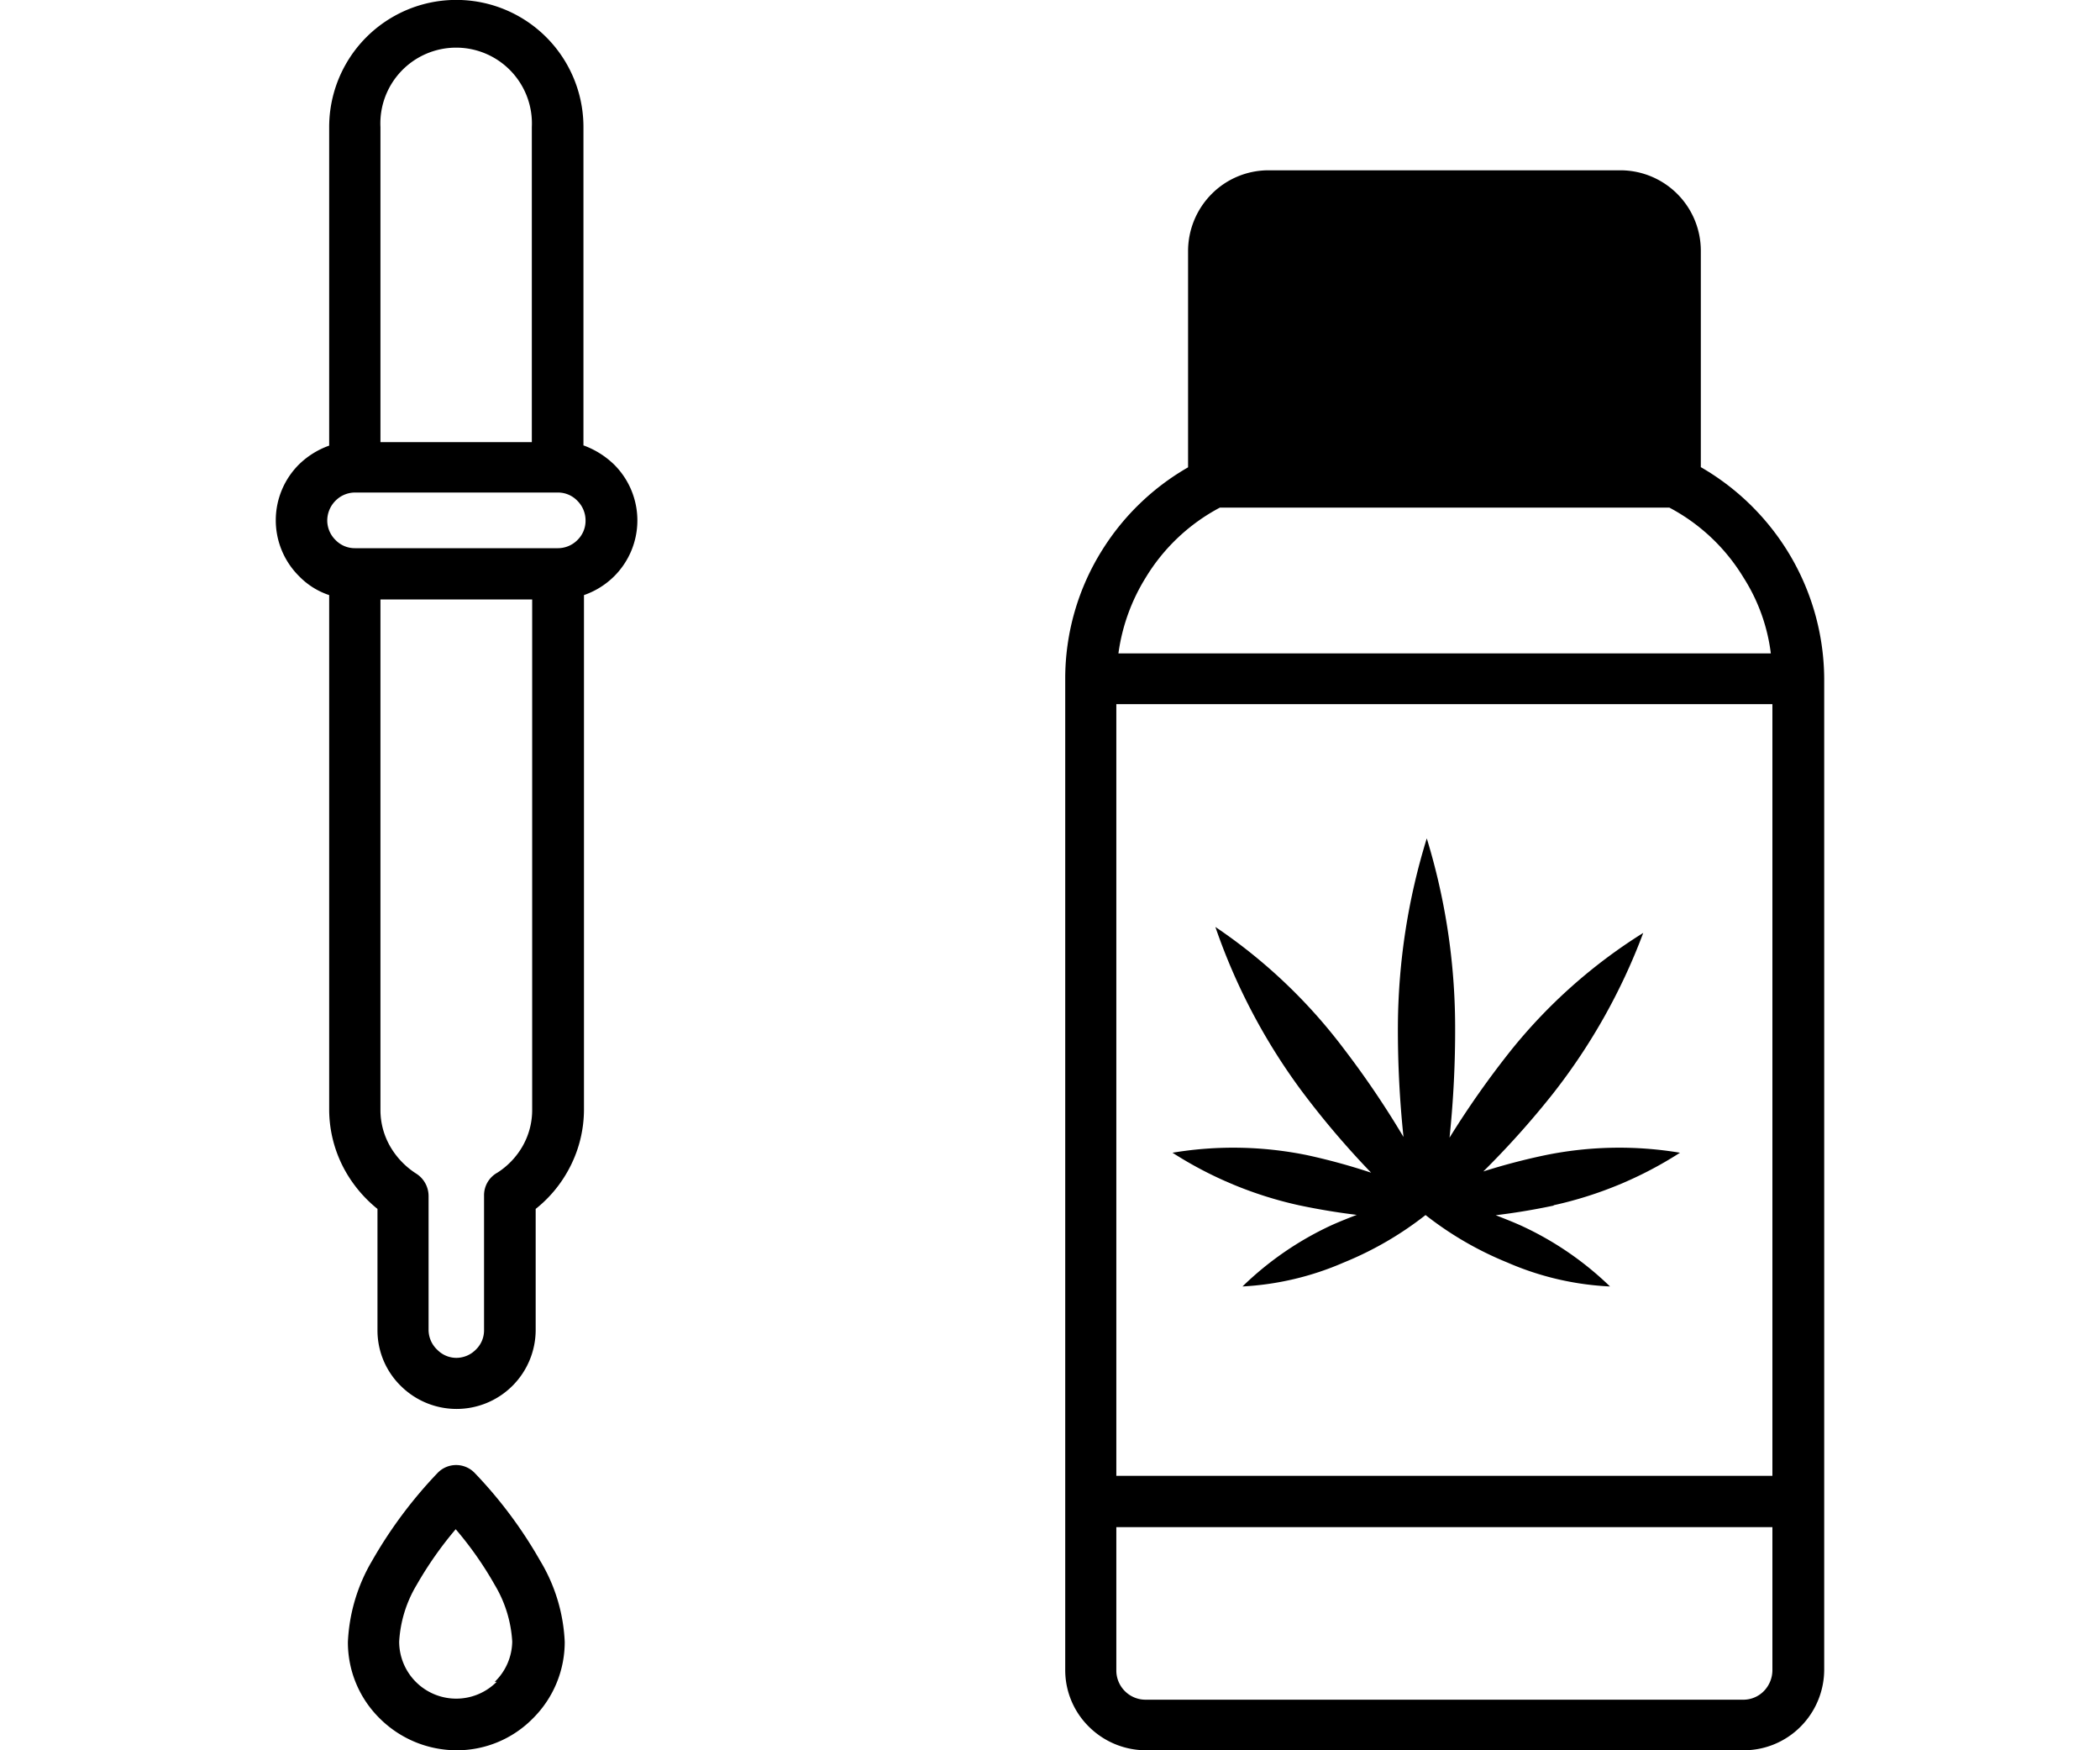 <svg id="Capa_1" data-name="Capa 1" xmlns="http://www.w3.org/2000/svg" viewBox="0 0 120 100"><title>CCS-categories-icons-final</title><path d="M33.34,25.46V7.26a7.26,7.26,0,0,0-14.53,0v18.2a4.74,4.74,0,0,0-1.72,1.07,4.5,4.5,0,0,0,0,6.39A4.27,4.27,0,0,0,18.81,34V63.39a7.2,7.2,0,0,0,.92,3.51,7.54,7.54,0,0,0,1.84,2.17V76a4.44,4.44,0,0,0,1.33,3.18A4.52,4.52,0,0,0,30.61,76V69.07a7.28,7.28,0,0,0,1.84-2.17,7.2,7.2,0,0,0,.92-3.51V34a4.58,4.58,0,0,0,1.72-1.07,4.5,4.5,0,0,0,0-6.39,4.94,4.94,0,0,0-1.74-1.09h0ZM21.74,7.26a4.33,4.33,0,1,1,8.65,0v18H21.74v-18ZM30.41,63.4a4.17,4.17,0,0,1-.55,2.09A4.38,4.38,0,0,1,28.42,67a1.47,1.47,0,0,0-.76,1.29V76a1.53,1.53,0,0,1-.47,1.11,1.57,1.57,0,0,1-1.11.47A1.53,1.53,0,0,1,25,77.13,1.57,1.57,0,0,1,24.49,76V68.32a1.52,1.52,0,0,0-.68-1.25,4.54,4.54,0,0,1-1.52-1.58,4.17,4.17,0,0,1-.55-2.09V34.25h8.67V63.4ZM33,30.85a1.57,1.57,0,0,1-1.11.47H20.28a1.53,1.53,0,0,1-1.11-.47,1.57,1.57,0,0,1-.47-1.11,1.61,1.61,0,0,1,.47-1.13,1.57,1.57,0,0,1,1.11-.47h11.6a1.53,1.53,0,0,1,1.11.47,1.58,1.58,0,0,1,.47,1.13A1.53,1.53,0,0,1,33,30.85Z"/><path d="M102.09,31.4a14.13,14.13,0,0,0-4.9-4.71V14.32a4.6,4.6,0,0,0-4.57-4.59H72.48a4.58,4.58,0,0,0-3.24,1.35,4.63,4.63,0,0,0-1.35,3.24V26.7A14,14,0,0,0,63,31.4a13.8,13.8,0,0,0-2.13,7.36V95.41a4.54,4.54,0,0,0,1.35,3.24A4.63,4.63,0,0,0,65.45,100H99.65a4.58,4.58,0,0,0,3.24-1.35,4.63,4.63,0,0,0,1.35-3.24V38.76A14,14,0,0,0,102.09,31.4ZM65.47,33A10.92,10.92,0,0,1,69.71,29H95.39A10.92,10.92,0,0,1,99.63,33a10.43,10.43,0,0,1,1.56,4.33H63.91A11,11,0,0,1,65.47,33h0Zm35.81,62.45a1.72,1.72,0,0,1-.49,1.17,1.64,1.64,0,0,1-1.15.49H65.45a1.67,1.67,0,0,1-1.66-1.66V87.25h37.49v8.16Zm0-43.86V84.32H63.79V40.23h37.49V51.55Z"/><path d="M27.13,84.16a1.47,1.47,0,0,0-2.13,0,25.68,25.68,0,0,0-3.73,5,10,10,0,0,0-1.39,4.65,6.09,6.09,0,0,0,1.82,4.37A6.24,6.24,0,0,0,26.08,100a6.09,6.09,0,0,0,4.37-1.82,6.15,6.15,0,0,0,1.82-4.37,9.79,9.79,0,0,0-1.41-4.65,25.28,25.28,0,0,0-3.73-5h0Zm1.25,11.93a3.26,3.26,0,0,1-5.57-2.3,7.08,7.08,0,0,1,1-3.24,21,21,0,0,1,2.23-3.18,20.05,20.05,0,0,1,2.23,3.18,7.09,7.09,0,0,1,1,3.24,3.26,3.26,0,0,1-1,2.3h0Z"/><path d="M88.78,68.88c-1.18.25-2.31,0.43-3.31,0.55,0.46,0.18.95,0.37,1.44,0.59A18.24,18.24,0,0,1,92,73.5a16.61,16.61,0,0,1-5.87-1.37,19.34,19.34,0,0,1-4.67-2.71,19.32,19.32,0,0,1-4.67,2.71A16.67,16.67,0,0,1,71,73.5,18.3,18.3,0,0,1,76.09,70c0.49-.22,1-0.42,1.44-0.59-1-.12-2.13-0.3-3.31-0.55a22.23,22.23,0,0,1-7.22-3,21.08,21.08,0,0,1,7.7.14,35.61,35.61,0,0,1,3.65,1,49.43,49.43,0,0,1-4-4.71,34.6,34.6,0,0,1-4.9-9.33,30.55,30.55,0,0,1,7.37,7,51.91,51.91,0,0,1,3.38,5,58.37,58.37,0,0,1-.32-6.37A36.92,36.92,0,0,1,81.53,47.9a36.91,36.91,0,0,1,1.62,10.68A58.73,58.73,0,0,1,82.83,65,51.77,51.77,0,0,1,86.35,60,30.24,30.24,0,0,1,93.9,53.3a34.36,34.36,0,0,1-5.14,9.16,49.55,49.55,0,0,1-4,4.47A36.07,36.07,0,0,1,88.3,66a21.08,21.08,0,0,1,7.7-.14,22.19,22.19,0,0,1-7.22,3h0Z"/></svg>